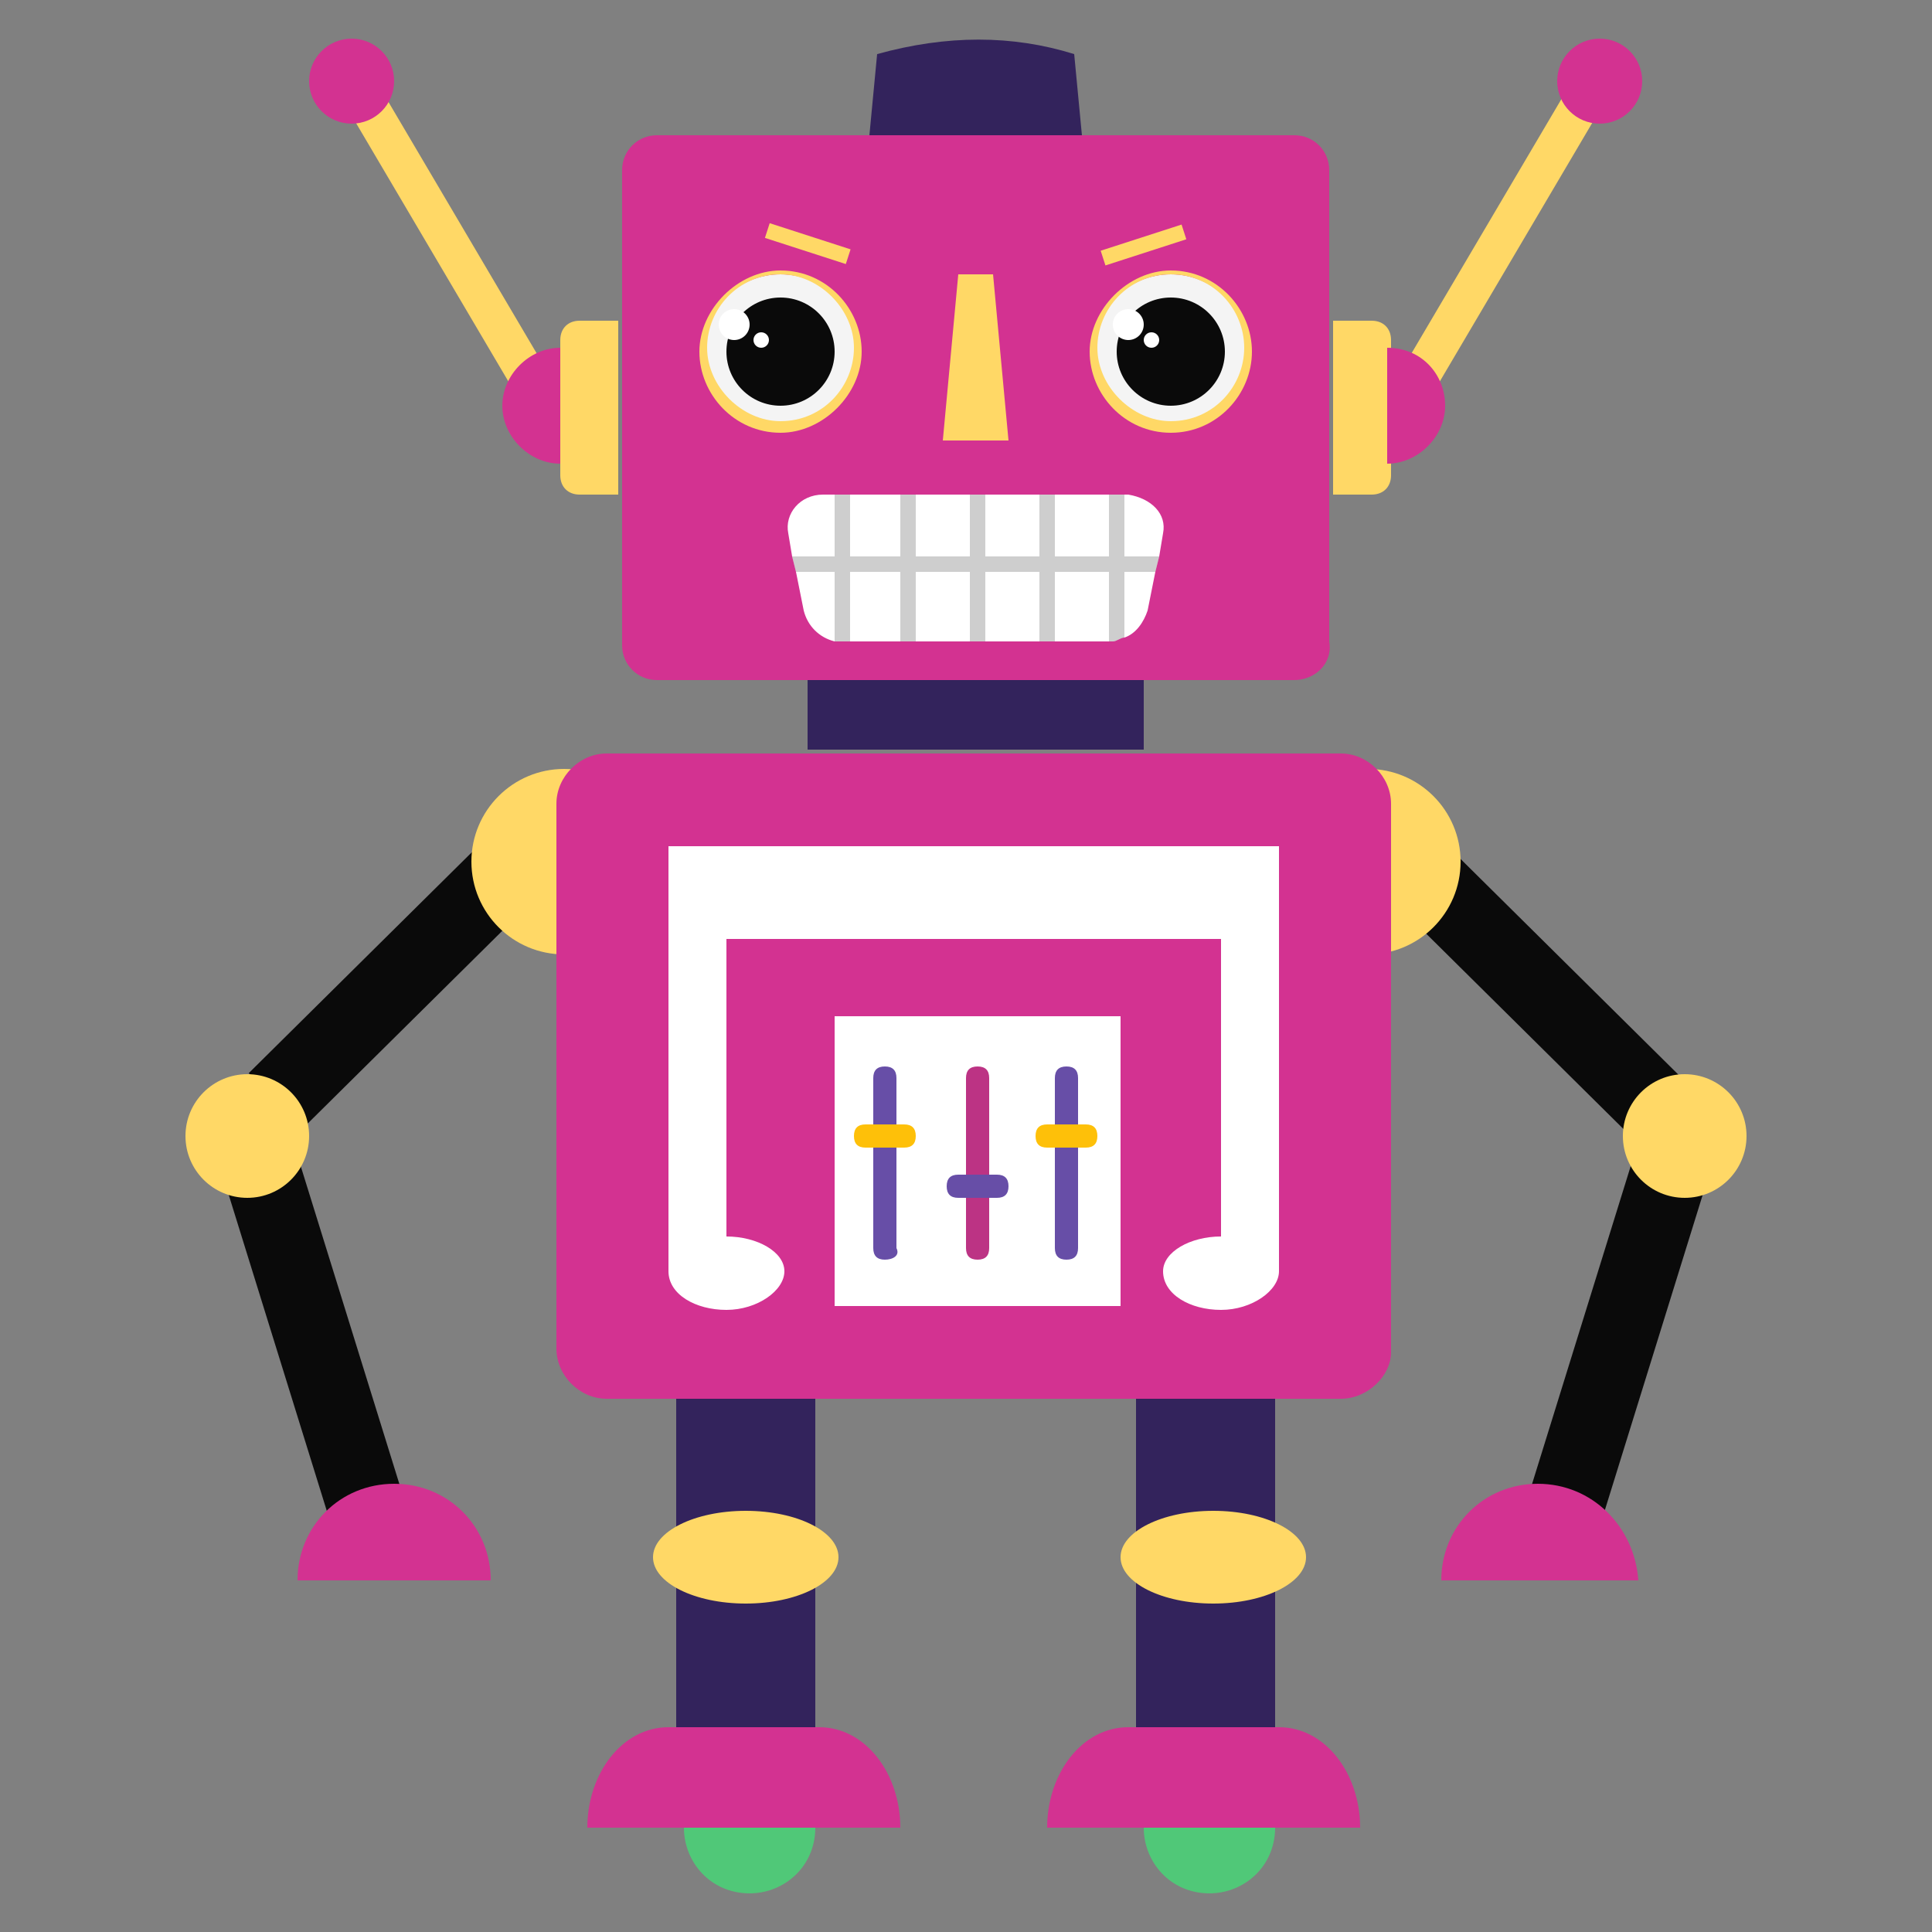 <svg xmlns="http://www.w3.org/2000/svg" enable-background="new 0 0 50 50" viewBox="0 0 50 50" id="Robot"><rect x="0" y="0" width="50" height="50" fill="#808080" stroke="none"/><rect width="1" height="9" x="38.6" y="1.3" fill="#ffd866" transform="rotate(30.526 39.103 5.77)" class="colorf0ca4d svgShape"></rect><rect width="2" height="10" x="40.8" y="29.9" transform="rotate(17.241 41.755 34.843)" fill="#0a0a0a" class="color000000 svgShape"></rect><rect width="8.2" height="2" x="35.8" y="24.7" transform="rotate(44.716 39.905 25.645)" fill="#0a0a0a" class="color000000 svgShape"></rect><circle cx="43.6" cy="29.4" r="1.6" fill="#ffd866" class="colorf0ca4d svgShape"></circle><path fill="#d33291" d="M39.8,38.4c-1.4,0-2.5,1.1-2.5,2.5h5.1C42.3,39.5,41.2,38.4,39.8,38.4z" class="colordd4f87 svgShape"></path><circle cx="35.4" cy="22.3" r="2.4" fill="#ffd866" class="colorf0ca4d svgShape"></circle><rect width="2" height="10" x="7.3" y="29.9" transform="rotate(162.759 8.243 34.844)" fill="#0a0a0a" class="color000000 svgShape"></rect><rect width="8.2" height="2" x="6" y="24.7" transform="rotate(135.284 10.098 25.64)" fill="#0a0a0a" class="color000000 svgShape"></rect><circle cx="6.4" cy="29.4" r="1.6" fill="#ffd866" class="colorf0ca4d svgShape"></circle><path fill="#d33291" d="M10.2,38.4c1.4,0,2.5,1.1,2.5,2.5H7.7C7.7,39.5,8.8,38.4,10.2,38.4z" class="colordd4f87 svgShape"></path><circle cx="14.6" cy="22.3" r="2.4" fill="#ffd866" class="colorf0ca4d svgShape"></circle><path fill="#50c878" d="M29.7,46.7c-0.1,0.2-0.1,0.4-0.1,0.6c0,0.9,0.7,1.7,1.7,1.7c0.9,0,1.7-0.7,1.7-1.7c0-0.2,0-0.4-0.1-0.6
					H29.7z" class="color1c455b svgShape"></path><rect width="3.6" height="14" x="29.4" y="30.7" fill="#33235c" class="color23495c svgShape"></rect><path fill="#d33291" d="M35.2,47.3h-8.1c0-1.4,0.9-2.6,2.1-2.6h3.9C34.3,44.7,35.2,45.9,35.2,47.3z" class="colordd4f87 svgShape"></path><path fill="#50c878" d="M17.8,46.7c-0.1,0.2-0.1,0.4-0.1,0.6c0,0.9,0.7,1.7,1.7,1.7c0.9,0,1.7-0.7,1.7-1.7c0-0.2,0-0.4-0.1-0.6
					H17.8z" class="color1c455b svgShape"></path><rect width="3.6" height="14" x="17.5" y="30.7" fill="#33235c" class="color23495c svgShape"></rect><path fill="#d33291" d="M23.3 47.3h-8.1c0-1.4.9-2.6 2.1-2.6h3.9C22.4 44.7 23.3 45.9 23.3 47.3zM33.5 17.6H17c-.5 0-.9-.4-.9-.9V4.4c0-.5.4-.9.9-.9h16.5c.5 0 .9.4.9.9v12.2C34.5 17.2 34 17.6 33.5 17.6z" class="colordd4f87 svgShape"></path><path fill="#33235c" d="M28,3.5h-5.5l0.2-2.1c1.8-0.5,3.5-0.5,5.1,0L28,3.5z" class="color23495c svgShape"></path><circle cx="30.3" cy="9.1" r="2" fill="#f4f4f4" class="colorf4f4f4 svgShape"></circle><path fill="#ffd866" d="M30.3,11.2c-1.2,0-2.1-1-2.1-2.1s1-2.1,2.1-2.1c1.2,0,2.1,1,2.1,2.1S31.5,11.2,30.3,11.2z M30.3,7.1
						c-1.1,0-1.9,0.9-1.9,1.9s0.9,1.9,1.9,1.9c1.1,0,1.9-0.9,1.9-1.9S31.4,7.1,30.3,7.1z" class="colorf0ca4d svgShape"></path><circle cx="30.3" cy="9.1" r="1.4" fill="#0a0a0a" class="color000000 svgShape"></circle><circle cx="29.2" cy="8.4" r=".4" fill="#ffffff" class="colorffffff svgShape"></circle><circle cx="29.8" cy="8.8" r=".2" fill="#ffffff" class="colorffffff svgShape"></circle><circle cx="20.2" cy="9.1" r="2" fill="#f4f4f4" class="colorf4f4f4 svgShape"></circle><path fill="#ffd866" d="M20.2,11.2c-1.2,0-2.1-1-2.1-2.1s1-2.1,2.1-2.1c1.2,0,2.1,1,2.1,2.1S21.3,11.2,20.2,11.2z M20.2,7.1
						c-1.1,0-1.9,0.9-1.9,1.9s0.9,1.9,1.9,1.9c1.1,0,1.9-0.9,1.9-1.9S21.2,7.1,20.2,7.1z" class="colorf0ca4d svgShape"></path><circle cx="20.2" cy="9.1" r="1.4" fill="#0a0a0a" class="color000000 svgShape"></circle><circle cx="19" cy="8.4" r=".4" fill="#ffffff" class="colorffffff svgShape"></circle><circle cx="19.7" cy="8.8" r=".2" fill="#ffffff" class="colorffffff svgShape"></circle><polygon fill="#ffd866" points="26.1 11.4 24.4 11.4 24.8 7.1 25.7 7.1" class="colorf0ca4d svgShape"></polygon><rect width=".4" height="2.2" x="29.4" y="5.2" fill="#ffd866" transform="rotate(72.079 29.569 6.316)" class="colorf0ca4d svgShape"></rect><rect width="2.2" height=".4" x="19.8" y="6.1" fill="#ffd866" transform="rotate(17.918 20.887 6.317)" class="colorf0ca4d svgShape"></rect><path fill="#ffffff" d="M30.1,13.8L30,14.4l-0.1,0.4l-0.2,1c-0.1,0.3-0.3,0.6-0.6,0.7c-0.1,0-0.2,0.1-0.3,0.1h-7
				c-0.1,0-0.1,0-0.2,0c-0.4-0.1-0.7-0.4-0.8-0.8l-0.2-1l-0.1-0.4l-0.1-0.6c-0.1-0.5,0.3-1,0.9-1h7.9C29.8,12.9,30.2,13.3,30.1,13.8
				z" class="colorffffff svgShape"></path><path fill="#d33291" d="M25.2,12.6" class="colordd4f87 svgShape"></path><path d="M30,14.4l-0.1,0.4h-0.8v1.7c-0.1,0-0.2,0.1-0.3,0.1h-0.1v-1.8h-1.4v1.8h-0.4v-1.8h-1.4v1.8h-0.4v-1.8h-1.4v1.8h-0.4v-1.8
				H22v1.8h-0.2c-0.1,0-0.1,0-0.2,0v-1.8h-1l-0.1-0.4h1.1v-1.6H22v1.6h1.3v-1.6h0.4v1.6h1.4v-1.6h0.4v1.6h1.4v-1.6h0.4v1.6h1.4v-1.6
				h0.4v1.6H30z" opacity=".2" fill="#0a0a0a" class="color000000 svgShape"></path><path fill="#ffd866" d="M34.5,9.1V8.3h1c0.3,0,0.5,0.2,0.5,0.5v3.5c0,0.3-0.2,0.5-0.5,0.5h-1V9.1L34.5,9.1z" class="colorf0ca4d svgShape"></path><g fill="#0a0a0a" class="color000000 svgShape"><path fill="#d33291" d="M37.4,10.5c0,0.8-0.7,1.5-1.5,1.5V9C36.8,9,37.4,9.7,37.4,10.5z" class="colordd4f87 svgShape"></path></g><g fill="#0a0a0a" class="color000000 svgShape"><circle cx="41.4" cy="2.1" r="1.1" fill="#d33291" class="colordd4f87 svgShape"></circle></g><g fill="#0a0a0a" class="color000000 svgShape"><rect width="9" height="1" x="6.9" y="5.3" fill="#ffd866" transform="rotate(59.476 11.353 5.771)" class="colorf0ca4d svgShape"></rect></g><g fill="#0a0a0a" class="color000000 svgShape"><path fill="#ffd866" d="M16,9.1V8.3h-1c-0.3,0-0.5,0.2-0.5,0.5v3.5c0,0.3,0.2,0.5,0.5,0.5h1V9.1L16,9.1z" class="colorf0ca4d svgShape"></path></g><g fill="#0a0a0a" class="color000000 svgShape"><path fill="#d33291" d="M13,10.5c0,0.8,0.7,1.5,1.5,1.5V9C13.7,9,13,9.7,13,10.5z" class="colordd4f87 svgShape"></path></g><g fill="#0a0a0a" class="color000000 svgShape"><circle cx="9.1" cy="2.1" r="1.1" fill="#d33291" class="colordd4f87 svgShape"></circle></g><g fill="#0a0a0a" class="color000000 svgShape"><rect width="8.7" height="1.8" x="20.9" y="17.6" fill="#33235c" class="color23495c svgShape"></rect></g><g fill="#0a0a0a" class="color000000 svgShape"><path fill="#d33291" d="M34.7,36.2h-19c-0.7,0-1.3-0.6-1.3-1.3V20.8c0-0.7,0.6-1.3,1.3-1.3h19c0.7,0,1.3,0.6,1.3,1.3v14.2
				C36,35.6,35.4,36.2,34.7,36.2z" class="colordd4f87 svgShape"></path></g><g fill="#0a0a0a" class="color000000 svgShape"><path fill="#ffffff" d="M33.1,21.9v11c0,0.5-0.7,1-1.5,1h0c-0.8,0-1.5-0.4-1.5-1c0-0.5,0.7-0.9,1.5-0.9h0v-7.7H18.8v7.7h0
				c0.8,0,1.5,0.4,1.5,0.9c0,0.5-0.7,1-1.5,1h0c-0.8,0-1.5-0.4-1.5-1v-11H33.1z" class="colorffffff svgShape"></path></g><g fill="#0a0a0a" class="color000000 svgShape"><rect width="7.4" height="7.5" x="21.6" y="26.3" fill="#ffffff" class="colorffffff svgShape"></rect><path fill="#674ea7" d="M22.9,32.6c-0.2,0-0.3-0.1-0.3-0.3v-4.4c0-0.2,0.1-0.3,0.3-0.3s0.3,0.1,0.3,0.3v4.4
							C23.3,32.5,23.1,32.6,22.9,32.6z" class="color4f5392 svgShape"></path><path fill="#bc3384" d="M25.3,32.6c-0.2,0-0.3-0.1-0.3-0.3v-4.4c0-0.2,0.1-0.3,0.3-0.3s0.3,0.1,0.3,0.3v4.4
							C25.6,32.5,25.5,32.6,25.3,32.6z" class="colorbc4333 svgShape"></path><path fill="#674ea7" d="M27.6,32.6c-0.2,0-0.3-0.1-0.3-0.3v-4.4c0-0.2,0.1-0.3,0.3-0.3s0.3,0.1,0.3,0.3v4.4
							C27.9,32.5,27.8,32.6,27.6,32.6z" class="color4f5392 svgShape"></path><path fill="#fec009" d="M23.4 29.7h-1c-.2 0-.3-.1-.3-.3s.1-.3.3-.3h1c.2 0 .3.1.3.3S23.6 29.7 23.4 29.7zM28.1 29.7h-1c-.2 0-.3-.1-.3-.3s.1-.3.3-.3h1c.2 0 .3.1.3.3S28.3 29.7 28.1 29.7z" class="colorfecb09 svgShape"></path><path fill="#674ea7" d="M25.8,31h-1c-0.2,0-0.3-0.1-0.3-0.3s0.1-0.3,0.3-0.3h1c0.2,0,0.3,0.1,0.3,0.3S26,31,25.8,31z" class="color4f5392 svgShape"></path></g><g fill="#0a0a0a" class="color000000 svgShape"><ellipse cx="31.4" cy="40.3" fill="#ffd866" rx="2.4" ry="1.2" class="colorf0ca4d svgShape"></ellipse></g><g fill="#0a0a0a" class="color000000 svgShape"><ellipse cx="19.3" cy="40.3" fill="#ffd866" rx="2.4" ry="1.2" class="colorf0ca4d svgShape"></ellipse></g></svg>